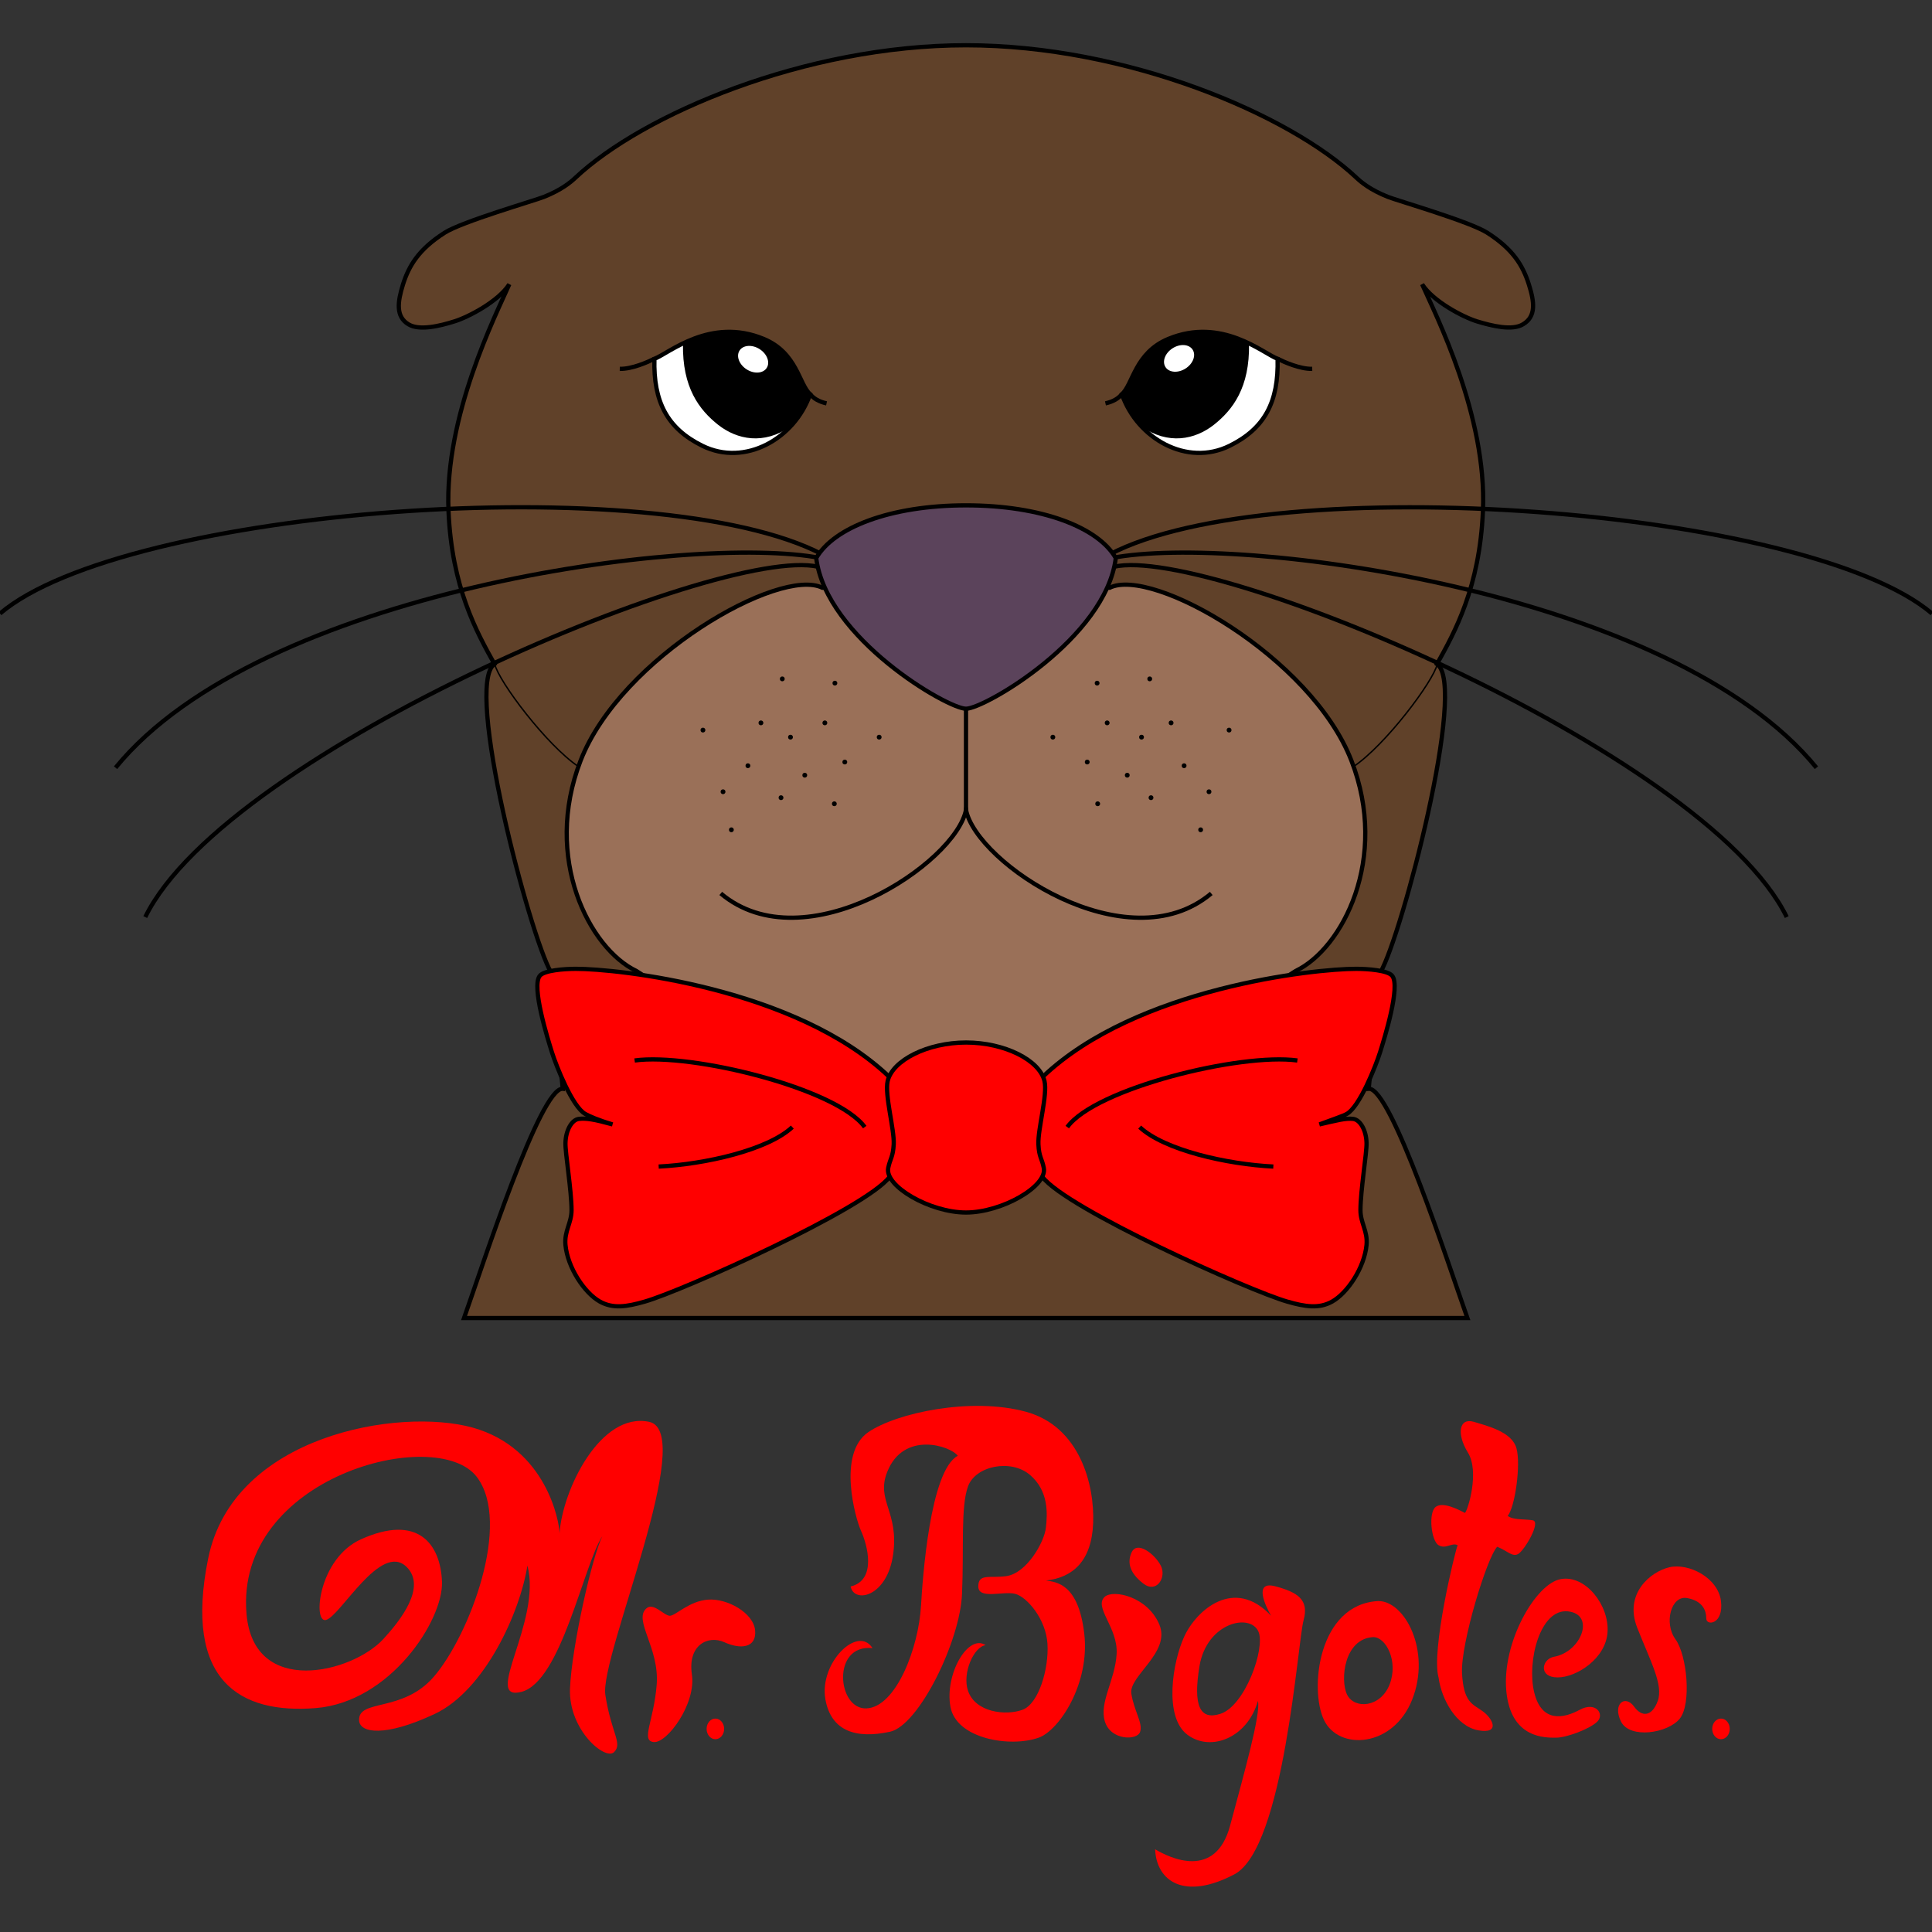 <?xml version="1.0" encoding="utf-8"?>
<!-- Generator: Adobe Illustrator 23.0.2, SVG Export Plug-In . SVG Version: 6.00 Build 0)  -->
<svg version="1.1" xmlns="http://www.w3.org/2000/svg" xmlns:xlink="http://www.w3.org/1999/xlink" x="0px" y="0px" width="1366px"
	 height="1366px" viewBox="0 0 1366 1366" style="enable-background:new 0 0 1366 1366;" xml:space="preserve">
<rect x="0" y="0" width="1366" height="1366" fill="#333333" stroke="none"/>
<g id="Texto">
	<g>
		<path style="fill:#FF0000;" d="M459,1005.3c-34.3-7.3-61.3,47.8-63.4,78.9c0-8.3-9.4-60.2-61.3-74.8
			c-52-14.5-169.4,5.2-187.1,92.4s22.9,110.1,75.9,105.9s90.4-62.3,89.4-89.3c-1-27-17.2-48.1-57.2-30.1
			c-30.1,13.5-34.3,59.3-24.9,57.1c10.2-2.4,38.9-55.8,57.2-37.4c14,14.1-4.2,37.4-16.6,50.9c-22,23.9-91.6,41.3-96.7-17.7
			c-8.4-97.1,134.3-134,162.7-97.1c25.1,32.5-5.2,112.2-30.1,141.2c-22.1,25.9-53.9,15.6-53,31.2c0.5,8.8,18.2,11.9,53.5-4.7
			c35.3-16.6,60.3-71.7,65.5-104.9c10.4,39.5-32.2,96.6-4.2,89.3c28.1-7.3,43.7-89.3,57.2-110.1c-7.3,14.5-21.8,78.9-22.9,108
			c-1,29.1,24.9,50.9,31.2,44.7c6.2-6.2-2.1-13.5-6.2-40.5S493.3,1012.6,459,1005.3z"/>
		<path style="fill:#FF0000;" d="M500.6,1131c-13.5,1-22.9,11.4-27,11.4s-11.6-9.7-16.6-5.2c-9.4,8.3,9.4,28,7.3,54
			c-2.1,26-11.4,39.5-2.1,40.5c9.4,1,30.1-27,27-47.8s11.4-28,22.9-22.8c11.4,5.2,22.9,4.2,21.8-8.3
			C532.8,1140.3,514.1,1130,500.6,1131z"/>
		<ellipse style="fill:#FF0000;" cx="505.8" cy="1222.4" rx="6.2" ry="7.3"/>
		<ellipse style="fill:#FF0000;" cx="1216.8" cy="1222.4" rx="6.2" ry="7.3"/>
		<path style="fill:#FF0000;" d="M725.1,998.1c-38.5-10.4-91.2,0.8-111.2,14.5c-22.1,15.2-9,61.2-5.2,69.6c4.4,9.5,11.6,35-7.3,39.5
			c2.6,12.4,26,7.3,30.1-22.8c4.2-30.1-12.3-37.9-4.2-58.2c11.6-29.3,44.8-18.4,49.9-11.4c-19.7,10.4-24.9,87.2-26,105.9
			c-1.7,30.1-17.7,71.7-38.5,72.7c-20.8,1-24.9-45.7,4.2-42.6c-10.4-16.6-37.9,10.5-33.3,36.3c4.1,22.5,21.7,28,45.7,22.8
			c20.3-4.4,49.6-64,50.9-97.6c1.4-33.2-1-61.3,4.2-75.8s30.1-19.7,43.7-8.3c13.5,11.4,12.5,27.6,11.4,37.4
			c-1,9.9-13.4,32.3-28.1,34.3c-11.7,1.6-19.7-2.1-19.7,7.3s17.7,3.1,26,5.2c8.3,2.1,21.8,17.7,22.9,35.3s-6.2,42.6-17.7,46.7
			c-11.8,4.3-33.3,1.9-38.5-13.5c-4.2-12.5,4.2-31.2,12.5-32.2c-12.5-8.3-29.1,20.8-24.9,43.6c4.2,22.8,42.5,28.9,62.4,21.8
			c14.6-5.2,36.4-38.4,32.2-73.7c-4.2-35.3-19.7-36.3-27-37.4c18.7-2.1,32.2-13.5,33.3-40.5C774,1050,763.6,1008.4,725.1,998.1z"/>
		<path style="fill:#FF0000;" d="M819.7,1148.6c-8.3-19.7-32.2-24.9-38.5-19.7c-8.3,7.3,9.4,21.8,8.3,40.5s-12.5,34.3-8.3,47.8
			c4.2,13.5,22.9,13.5,24.9,7.3c2.1-6.2-4.2-14.5-6.2-27C797.9,1185,828,1168.4,819.7,1148.6z"/>
		<path style="fill:#FF0000;" d="M808.3,1119.6c9.4,7.3,16.6-4.2,12.5-12.5c-4.2-8.3-17-18.2-20.8-9.3
			C796.8,1105,798.9,1112.3,808.3,1119.6z"/>
		<path style="fill:#FF0000;" d="M901.8,1121.6c-15.6-4.2-7.3,13.5-3.1,20.8c-25.9-27.7-52.6-4.2-61.3,14.5
			c-8.5,18.3-14.6,57.1,2.1,69.6c16.6,12.5,42.6,2.1,49.9-23.9c2.1,9.3-9.4,49.8-19.7,88.3c-10.4,38.4-42.6,22.8-53,16.6
			c1,22.8,20.8,36.3,56.1,17.7c35.3-18.7,44.7-165.1,48.9-179.7C925.7,1131,917.4,1125.8,901.8,1121.6z M862.7,1211.8
			c-14.2,4.5-19.3-5.5-14.6-33.9c5.2-30.7,35.9-37.7,41.7-24.2C894.8,1165.3,880.3,1206.3,862.7,1211.8z"/>
		<g>
			<path style="fill:none;" d="M848.3,1177.9c-4.8,28.4,0.3,38.3,14.6,33.9c17.6-5.5,31.9-46.4,27.1-58.1
				C884,1140.1,853.5,1147.1,848.3,1177.9z"/>
		</g>
		<path style="fill:#FF0000;" d="M974.6,1132c-42.6,2.1-48.9,62.3-38.5,84.1c10.4,21.8,48.9,19.7,62.4-14.5
			C1012,1167.3,993.3,1132,974.6,1132z M982.5,1191c-6.5,16.5-25,17.6-30.1,7.1c-5-10.5-2-39.6,18.6-40.6
			C979.9,1157.5,988.9,1174.5,982.5,1191z"/>
		<g>
			<path style="fill:none;" d="M970.9,1157.5c-20.6,1-23.6,30.1-18.6,40.6s23.6,9.6,30.1-7.1
				C988.9,1174.5,979.9,1157.5,970.9,1157.5z"/>
		</g>
		<path style="fill:#FF0000;" d="M1073.3,1098.8c4.2-2.1,16.6-22.8,10.4-23.9c-6.2-1-13.5,0-17.7-3.1c5.2-6.2,9.4-36.3,6.2-47.8
			c-3.1-11.4-19.7-15.6-30.1-18.7c-10.4-3.1-12.5,8.3-4.2,21.8c8.3,13.5,0,40.5-2.1,42.6c-4.2-2.1-15.6-8.3-20.8-4.2
			c-5.2,4.2-3.1,23.9,2.1,27c5.2,3.1,9.4-2.1,13.5,0c-2.1,5.2-18.8,74.8-13.5,93.5c2.1,15.6,12.6,34.6,28.1,37.4
			c15.7,2.8,10.4-8.3,3.1-13.5c-7.3-5.2-13.5-6.2-14.6-27c-1-20.8,17.7-82,24.9-89.3C1066,1096.7,1069.2,1100.9,1073.3,1098.8z"/>
		<path style="fill:#FF0000;" d="M1103.5,1116.5c-17.7,3.1-41.6,44.7-38.5,78.9c3.1,34.3,28.1,33.2,35.3,33.2
			c7.3,0,23.9-6.2,29.1-11.4c5.2-5.2-1-14.5-12.5-8.3c-11.4,6.2-27,9.3-32.2-12.5c-5.2-21.8,4.2-59.2,23.9-57.1
			c19.7,2.1,9.4,29.1-10.4,32.2c-8.3,2.1-10.4,14.5,3.1,14.5c13.5,0,34.3-13.5,35.3-32.2C1137.8,1135.1,1121.1,1113.3,1103.5,1116.5
			z"/>
		<path style="fill:#FF0000;" d="M1216.8,1132c-2.1-16.6-22.9-27-36.4-23.9c-13.5,3.1-32.2,18.7-22.9,42.6
			c9.4,23.9,18.7,40.5,14.6,51.9s-11.4,11.4-16.6,4.2c-6.4-9-15.6-2.1-9.4,10.4c6.2,12.5,33.3,8.3,41.6-2.1
			c8.3-10.4,5.2-44.7-3.1-56.1c-8.3-11.4-3.1-31.2,8.3-29.1c11.4,2.1,13.5,9.3,13.5,14.5C1206.4,1149.7,1218.8,1148.6,1216.8,1132z"
			/>
	</g>
</g>
<g id="Mr._Bigotes">
	<g>
		<path style="fill:#604129;stroke:#000000;stroke-width:3;stroke-miterlimit:10;" d="M1081,201.2c-4.2-13.3-11.1-24.9-29.4-36.6
			c-12.3-7.9-63.2-22.6-70.3-25.4c-12.5-5-18.8-10.3-22.2-13.5C911.5,80.9,796.8,32,683,32s-228.6,48.9-276.2,93.7
			c-3.4,3.2-9.7,8.5-22.2,13.5c-7.1,2.8-58,17.5-70.3,25.4c-18.3,11.7-25.2,23.3-29.4,36.6c-3.8,12.3-5.2,22.6,3.9,28.1
			c7.7,4.7,22.2,1.2,32.6-2.1c9.7-3,31-14.1,38.7-26.2c-9.4,21.5-45.8,92.9-43,160.1c2.3,54.2,19.9,85.8,32.5,108.4
			c-21.8,15.1,25.1,192.3,39.9,217.8l8.4,82.5c-15.8-1.4-56.8,125.4-69.8,162.1h709.4c-13-36.7-54-163.5-69.8-162.1l8.4-82.5
			c14.8-25.5,61.7-202.7,39.9-217.8c12.6-22.6,30.2-54.2,32.5-108.4c2.9-67.2-33.5-138.6-43-160.1c7.7,12.1,29,23.2,38.7,26.2
			c10.5,3.2,24.9,6.8,32.6,2.1C1086.2,223.8,1084.9,213.5,1081,201.2z"/>
		<path style="fill:#9A7058;stroke:#000000;stroke-width:3;stroke-miterlimit:10;" d="M955.5,537.8
			c-28.4-73.2-140.9-137.3-171-122.2h-203c-30.1-15-142.6,49-171,122.2c-26.8,69.1,6.3,132.9,39.4,148.7l180.7,114.9h104.8
			l180.7-114.9C949.2,670.7,982.3,606.9,955.5,537.8z"/>
		<g>
			<ellipse cx="590.3" cy="483" rx="1.7" ry="1.7"/>
			<ellipse cx="553.1" cy="480" rx="1.7" ry="1.7"/>
			<ellipse cx="583.2" cy="511.1" rx="1.7" ry="1.7"/>
			<ellipse cx="621.6" cy="521.2" rx="1.7" ry="1.7"/>
			<ellipse cx="597.3" cy="538.8" rx="1.7" ry="1.7"/>
			<ellipse cx="558.9" cy="521.2" rx="1.7" ry="1.7"/>
			<ellipse cx="538" cy="511.1" rx="1.7" ry="1.7"/>
			<ellipse cx="497" cy="516.2" rx="1.7" ry="1.7"/>
			<ellipse cx="528.8" cy="541.4" rx="1.7" ry="1.7"/>
			<ellipse cx="569" cy="548.1" rx="1.7" ry="1.7"/>
			<ellipse cx="589.9" cy="568.3" rx="1.7" ry="1.7"/>
			<ellipse cx="552.2" cy="564" rx="1.7" ry="1.7"/>
			<ellipse cx="511.2" cy="559.8" rx="1.7" ry="1.7"/>
			<ellipse cx="517.1" cy="586.7" rx="1.7" ry="1.7"/>
		</g>
		<path style="fill:none;stroke:#000000;stroke-width:3;stroke-miterlimit:10;" d="M581.5,392C464.7,330.9,87.9,359,0,433.8"/>
		<path style="fill:none;stroke:#000000;stroke-width:3;stroke-miterlimit:10;" d="M579.8,394.5C490.3,377.3,184,417.4,81.7,542.8"
			/>
		<path style="fill:none;stroke:#000000;stroke-width:3;stroke-miterlimit:10;" d="M581.5,401.6c-60.3-21.3-420.9,128.5-478.8,246.8
			"/>
		<path style="fill:#FFFFFF;stroke:#000000;stroke-width:3;stroke-miterlimit:10;" d="M572.8,278.7c-7.9-6.9-9.2-29.3-32.9-39.1
			c-37.7-15.6-66.8,10.1-77.2,14.1c-0.8,30.3,9,49.2,33.9,61.5C526.8,330.1,561.8,310.2,572.8,278.7z"/>
		<path d="M539.9,239.7c23.8,9.8,25,32.2,32.9,39.1c-3,8.6-7.9,16.4-13.9,22.8c-19,13.2-37.8,9.2-51.1-1.2
			c-13.4-10.6-25.5-26.4-24.9-57.4v0C497.2,236,516.9,230.2,539.9,239.7z"/>
		
			<ellipse transform="matrix(0.538 -0.843 0.843 0.538 32.161 566.178)" style="fill:#FFFFFF;" cx="532.3" cy="253.8" rx="8.5" ry="11.4"/>
		<path style="fill:#FF0000;stroke:#000000;stroke-width:3;stroke-miterlimit:10;" d="M628.7,761.3
			c-66.1-62.9-192.5-76.4-221.6-76.3c-7.8,0-22.5,1-25.5,5c-5.9,7.5,5.5,44,8.6,53.9s14.6,38.8,23.6,43.7c2.7,1.5,8.8,4.3,19.3,7.4
			c-13.1-3.6-18.7-4.5-23.8-3.9c-5.1,0.6-9.3,8.2-9.5,17c-0.2,7,4.3,33.7,4.3,47.6c0,9-5.2,14.7-4.3,24.5
			c1.5,15.9,13.3,33.9,24.4,40.1c9.2,5.1,18.7,3.7,31.6,0c26.7-7.6,156.2-65.7,173.2-88.2h17.2l-0.1-70.7L628.7,761.3z"/>
		<path style="fill:none;stroke:#000000;stroke-width:3;stroke-miterlimit:10;" d="M611.4,796.9c-19.8-27.3-122.3-52.6-162.7-47.1"
			/>
		<path style="fill:none;stroke:#000000;stroke-width:3;stroke-miterlimit:10;" d="M560.2,796.9c-17.3,16.2-61.7,26.3-94.5,27.9"/>
		<path style="fill:none;stroke:#000000;stroke-miterlimit:10;" d="M349.8,469.6c2.8,12.2,36.7,57.3,59.2,72.4"/>
		<path style="fill:none;stroke:#000000;stroke-width:3;stroke-miterlimit:10;" d="M438.2,260.8c8.6,0.2,19.8-4.8,24.4-7.1"/>
		<path style="fill:none;stroke:#000000;stroke-width:3;stroke-miterlimit:10;" d="M584.4,285.2c-5.4-1.2-9.2-3.5-11.6-6.5"/>
		<g>
			<ellipse cx="775.7" cy="483" rx="1.7" ry="1.7"/>
			<ellipse cx="812.9" cy="480" rx="1.7" ry="1.7"/>
			<ellipse cx="782.8" cy="511.1" rx="1.7" ry="1.7"/>
			<ellipse cx="744.4" cy="521.2" rx="1.7" ry="1.7"/>
			<ellipse cx="768.7" cy="538.8" rx="1.7" ry="1.7"/>
			<ellipse cx="807.1" cy="521.2" rx="1.7" ry="1.7"/>
			<ellipse cx="828" cy="511.1" rx="1.7" ry="1.7"/>
			<ellipse cx="869" cy="516.2" rx="1.7" ry="1.7"/>
			<ellipse cx="837.2" cy="541.4" rx="1.7" ry="1.7"/>
			<ellipse cx="797" cy="548.1" rx="1.7" ry="1.7"/>
			<ellipse cx="776.1" cy="568.3" rx="1.7" ry="1.7"/>
			<ellipse cx="813.8" cy="564" rx="1.7" ry="1.7"/>
			<ellipse cx="854.8" cy="559.8" rx="1.7" ry="1.7"/>
			<ellipse cx="848.9" cy="586.7" rx="1.7" ry="1.7"/>
		</g>
		<path style="fill:none;stroke:#000000;stroke-width:3;stroke-miterlimit:10;" d="M784.5,392c116.8-61.1,493.6-32.9,581.5,41.8"/>
		<path style="fill:none;stroke:#000000;stroke-width:3;stroke-miterlimit:10;" d="M786.2,394.5c89.5-17.2,395.8,22.9,498.1,148.3"
			/>
		<path style="fill:none;stroke:#000000;stroke-width:3;stroke-miterlimit:10;" d="M784.5,401.6c60.3-21.3,420.9,128.5,478.8,246.8"
			/>
		<path style="fill:#5B435B;stroke:#000000;stroke-width:3;stroke-miterlimit:10;" d="M683,357.3c-53.7,0-93.6,15.8-105.9,37.3
			c7.1,56.6,92.8,106.5,105.9,106.5s98.8-49.8,105.9-106.5C776.6,373,736.7,357.3,683,357.3z"/>
		<path style="fill:#FFFFFF;stroke:#000000;stroke-width:3;stroke-miterlimit:10;" d="M793.2,278.7c7.9-6.9,9.2-29.3,32.9-39.1
			c37.7-15.6,66.8,10.1,77.2,14.1c0.8,30.3-9,49.2-33.9,61.5C839.2,330.1,804.2,310.2,793.2,278.7z"/>
		<path d="M826.1,239.7c-23.8,9.8-25,32.2-32.9,39.1c3,8.6,7.9,16.4,13.9,22.8c19,13.2,37.8,9.2,51.1-1.2
			c13.4-10.6,25.5-26.4,24.9-57.4v0C868.8,236,849.1,230.2,826.1,239.7z"/>
		
			<ellipse transform="matrix(0.843 -0.538 0.538 0.843 -5.704 487.976)" style="fill:#FFFFFF;" cx="833.7" cy="253.8" rx="11.4" ry="8.5"/>
		<path style="fill:#FF0000;stroke:#000000;stroke-width:3;stroke-miterlimit:10;" d="M737.3,761.3c66.1-62.9,192.5-76.4,221.6-76.3
			c7.8,0,22.5,1,25.5,5c5.9,7.5-5.5,44-8.6,53.9c-3.1,9.9-14.6,38.8-23.6,43.7c-2.7,1.5-9.1,3.6-19.3,7.4c12.9-3,18.7-4.5,23.8-3.9
			c5.1,0.6,9.3,8.2,9.5,17c0.2,7-4.3,33.7-4.3,47.6c0,9,5.2,14.7,4.3,24.5c-1.5,15.9-13.3,33.9-24.4,40.1c-9.2,5.1-18.7,3.7-31.6,0
			c-26.7-7.6-156.2-65.7-173.2-88.2h-17.2l0.1-70.7L737.3,761.3z"/>
		<path style="fill:#FF0000;stroke:#000000;stroke-width:3;stroke-miterlimit:10;" d="M734.2,809.1c-0.5-10.7,6.6-35,4.3-44.7
			c-3.4-14.8-28.2-27.3-55.4-27.3c-27.2,0-52.1,12.5-55.5,27.3c-2.2,9.7,4.8,34.1,4.3,44.7c-0.5,9.1-2.5,9.9-3.9,16.7
			c-2.6,12.9,29.6,31.5,55,31.5s57.6-18.6,55-31.5C736.7,819,734.6,818.2,734.2,809.1z"/>
		<path style="fill:none;stroke:#000000;stroke-width:3;stroke-miterlimit:10;" d="M754.6,796.9c19.8-27.3,122.3-52.6,162.7-47.1"/>
		<path style="fill:none;stroke:#000000;stroke-width:3;stroke-miterlimit:10;" d="M805.8,796.9c17.3,16.2,61.7,26.3,94.5,27.9"/>
		<path style="fill:none;stroke:#000000;stroke-width:3;stroke-miterlimit:10;" d="M856.4,631.7c-59.4,50-166.1-21.4-173.4-59.1
			c-7.3,37.7-114,109.1-173.4,59.1"/>
		<path style="fill:none;stroke:#000000;stroke-miterlimit:10;" d="M1016.2,469.6c-2.8,12.2-36.7,57.3-59.2,72.4"/>
		<path style="fill:none;stroke:#000000;stroke-width:3;stroke-miterlimit:10;" d="M927.8,260.8c-8.6,0.2-19.8-4.8-24.4-7.1"/>
		<path style="fill:none;stroke:#000000;stroke-width:3;stroke-miterlimit:10;" d="M781.6,285.2c5.4-1.2,9.2-3.5,11.6-6.5"/>
		<line style="fill:none;stroke:#000000;stroke-width:3;stroke-miterlimit:10;" x1="683" y1="572.6" x2="683" y2="501.1"/>
	</g>
</g>
</svg>
